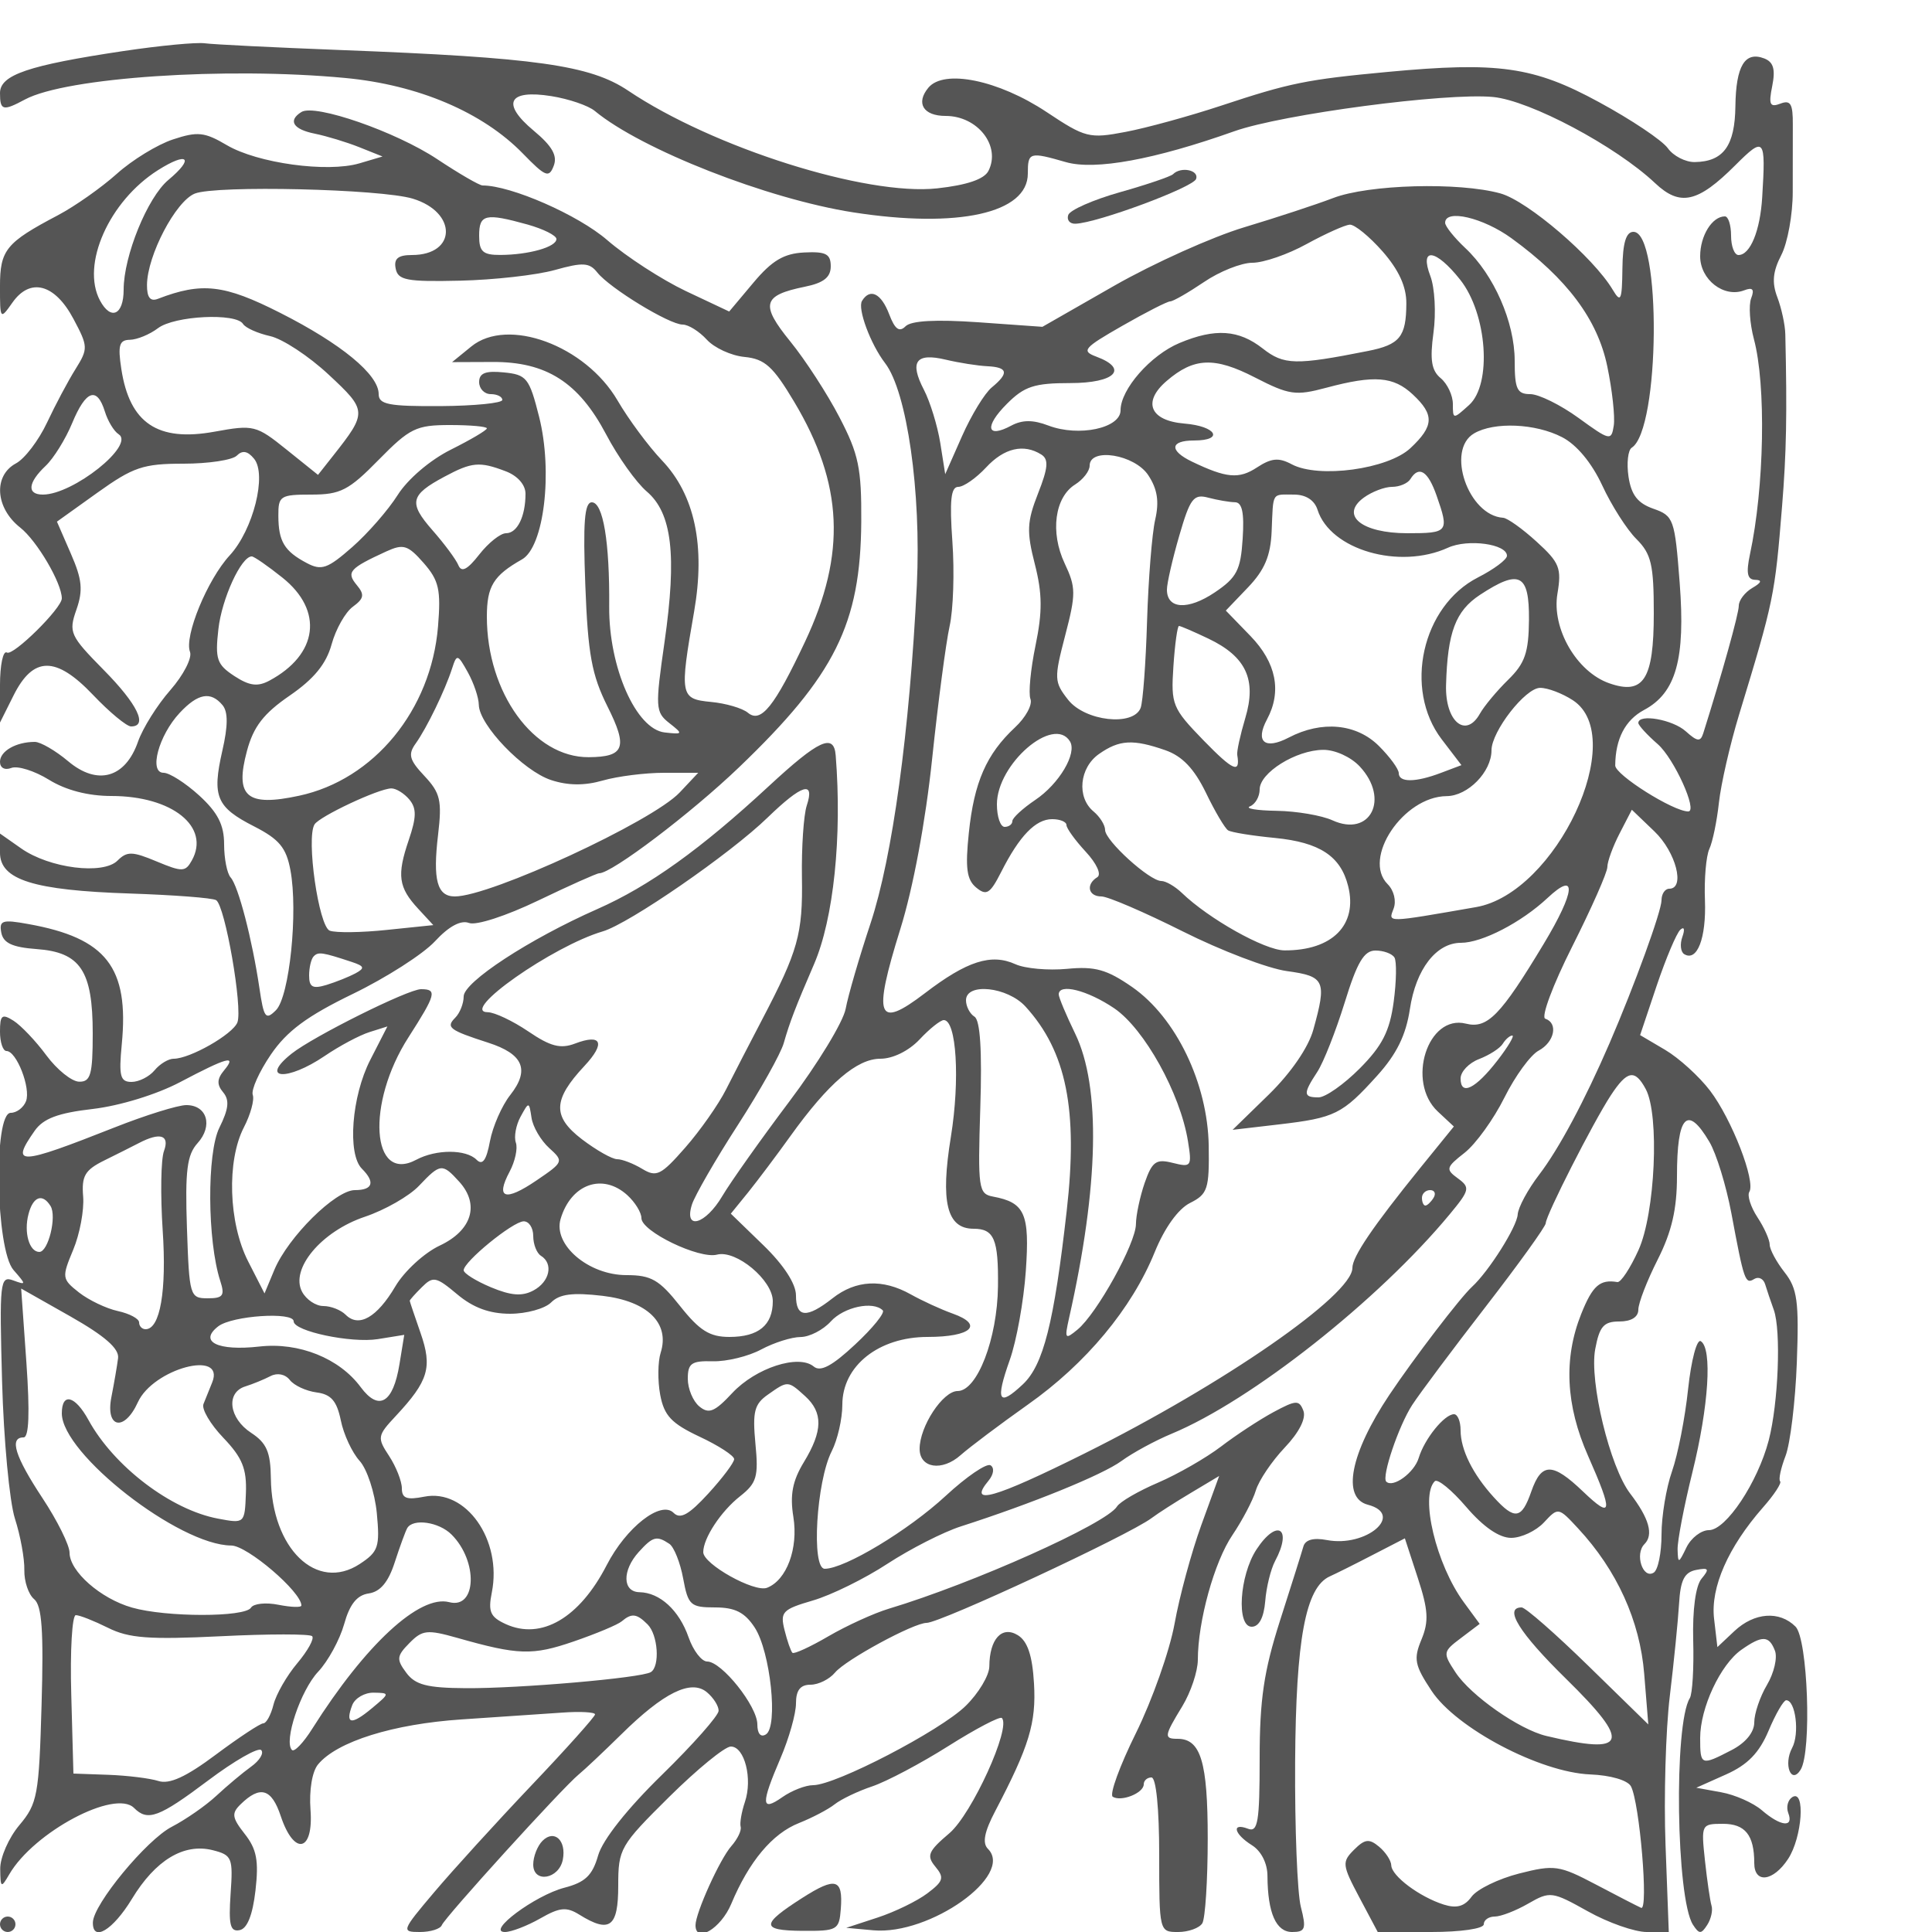 <svg xmlns="http://www.w3.org/2000/svg" version="1.0" width="250" height="250" viewBox="0 0 250 250" preserveAspectRatio="xMidYMid meet">
<g transform="translate(0,250) scale(0.01,-0.01)" fill="#555555" stroke="none">
<path d="M1600 24340 c-1236 -185 -1600 -309 -1600 -544 0 -227 37 -237 324 -83 533 285 2598 424 4143 278 946 -89 1780 -444 2300 -979 292 -300 337 -318 398 -158 51 131 -20 256 -259 455 -423 353 -330 536 229 447 225 -36 478 -122 562 -192 604 -500 2234 -1139 3344 -1312 1356 -211 2259 -11 2259 501 0 279 20 285 493 149 378 -108 1147 33 2177 399 622 221 2741 502 3350 444 480 -46 1588 -635 2096 -1114 324 -306 553 -255 1039 231 378 377 395 356 348 -412 -26 -436 -155 -750 -307 -750 -53 0 -96 113 -96 250 0 138 -36 250 -80 250 -165 0 -320 -250 -320 -516 0 -303 307 -541 569 -441 111 43 136 14 91 -103 -34 -89 -18 -325 35 -526 160 -596 136 -1919 -51 -2789 -51 -242 -34 -326 69 -328 93 -2 81 -36 -38 -105 -96 -56 -175 -160 -175 -230 0 -104 -216 -877 -460 -1651 -36 -113 -77 -108 -225 25 -168 153 -615 232 -615 109 0 -30 113 -154 252 -275 211 -185 521 -870 394 -870 -194 0 -946 474 -945 595 3 345 129 587 373 718 414 221 537 659 461 1646 -63 825 -78 866 -340 958 -203 71 -286 178 -322 414 -26 176 -7 345 42 376 366 234 386 2793 22 2793 -96 0 -139 -142 -143 -475 -5 -414 -21 -449 -125 -275 -250 420 -1100 1149 -1453 1247 -537 149 -1706 117 -2166 -60 -220 -84 -737 -254 -1150 -378 -412 -124 -1169 -464 -1681 -756 l-930 -532 -830 59 c-548 38 -868 21 -941 -52 -81 -81 -138 -39 -212 156 -103 270 -247 342 -351 173 -62 -98 109 -560 299 -807 283 -370 468 -1668 410 -2871 -94 -1901 -315 -3518 -599 -4377 -146 -439 -291 -937 -322 -1106 -32 -170 -361 -711 -731 -1202 -370 -492 -758 -1040 -864 -1219 -219 -372 -502 -452 -394 -111 38 117 304 580 593 1027 289 448 557 926 595 1062 78 273 152 465 392 1021 253 586 364 1650 280 2701 -23 292 -218 202 -868 -400 -879 -814 -1546 -1292 -2216 -1588 -881 -389 -1730 -944 -1730 -1131 0 -91 -49 -215 -109 -275 -125 -125 -77 -161 425 -323 456 -146 543 -352 287 -677 -109 -138 -227 -408 -263 -599 -46 -247 -96 -316 -173 -239 -137 137 -523 137 -780 0 -583 -312 -650 730 -102 1583 358 559 375 624 163 624 -167 0 -1391 -610 -1673 -833 -423 -336 -61 -362 427 -31 191 130 452 269 580 309 l231 73 -222 -434 c-241 -470 -298 -1217 -108 -1407 175 -175 142 -277 -91 -277 -251 0 -862 -605 -1041 -1030 l-128 -307 -212 415 c-254 498 -279 1300 -55 1734 86 166 138 355 115 420 -23 65 83 300 234 522 208 305 469 498 1061 785 431 209 909 515 1062 680 180 195 335 278 441 238 91 -36 481 91 895 290 404 194 759 353 790 353 164 0 1186 774 1807 1369 1244 1192 1575 1857 1584 3181 4 692 -34 874 -282 1350 -157 303 -444 745 -637 982 -390 480 -359 596 190 708 242 49 334 122 334 264 0 160 -63 193 -343 179 -263 -13 -417 -104 -657 -390 l-314 -374 -562 265 c-309 147 -766 443 -1015 658 -377 327 -1247 708 -1614 708 -41 0 -305 153 -588 341 -535 355 -1580 718 -1756 610 -179 -111 -108 -225 174 -281 151 -31 410 -109 575 -175 l300 -120 -300 -89 c-415 -122 -1318 2 -1715 236 -288 170 -378 179 -696 74 -201 -66 -528 -266 -727 -445 -199 -178 -542 -420 -762 -536 -674 -355 -750 -448 -750 -923 0 -428 3 -432 160 -209 230 329 549 245 790 -208 191 -358 192 -387 28 -650 -95 -151 -261 -463 -369 -693 -108 -230 -289 -468 -402 -528 -296 -159 -268 -577 55 -831 216 -170 538 -718 538 -916 0 -128 -631 -750 -710 -701 -50 31 -90 -161 -90 -425 l0 -481 175 350 c255 511 549 513 1029 8 213 -224 435 -408 492 -408 223 0 84 288 -356 733 -434 441 -454 484 -351 778 88 252 74 391 -72 725 l-180 414 524 375 c463 331 592 375 1111 375 324 0 635 47 692 104 73 73 141 61 223 -39 170 -204 -10 -921 -314 -1251 -289 -313 -592 -1049 -514 -1250 29 -78 -85 -300 -254 -493 -170 -193 -358 -494 -419 -668 -164 -471 -525 -572 -903 -254 -164 138 -359 251 -432 251 -243 0 -451 -119 -451 -258 0 -78 62 -112 147 -79 82 31 301 -38 487 -153 218 -135 507 -210 808 -210 787 0 1284 -399 1040 -835 -83 -149 -124 -150 -455 -12 -315 132 -384 133 -506 11 -187 -187 -879 -100 -1246 157 l-275 193 0 -247 c0 -352 434 -488 1681 -529 567 -19 1069 -57 1116 -86 116 -72 346 -1396 275 -1582 -60 -154 -613 -470 -825 -470 -67 0 -179 -67 -247 -150 -68 -82 -202 -150 -298 -150 -146 0 -166 74 -126 488 96 995 -199 1374 -1210 1555 -335 61 -379 47 -349 -112 26 -134 143 -189 457 -212 567 -41 726 -280 726 -1091 0 -532 -27 -628 -175 -625 -96 1 -287 155 -425 341 -137 186 -329 387 -425 448 -149 94 -175 73 -175 -141 0 -138 38 -251 84 -251 130 0 317 -480 253 -649 -32 -83 -121 -151 -198 -151 -226 0 -195 -1770 36 -2034 167 -191 167 -197 -5 -134 -170 62 -178 -18 -143 -1308 21 -756 96 -1554 166 -1774 71 -220 126 -520 122 -667 -3 -146 54 -316 127 -376 101 -84 124 -411 96 -1368 -33 -1170 -53 -1278 -287 -1556 -138 -164 -250 -419 -248 -566 3 -248 11 -253 117 -71 317 546 1368 1106 1615 859 177 -177 321 -123 960 357 338 254 646 430 685 392 38 -39 -20 -135 -130 -214 -110 -79 -312 -249 -450 -377 -137 -128 -397 -308 -576 -401 -328 -169 -1017 -1004 -1022 -1237 -5 -260 258 -103 505 303 305 503 672 724 1045 631 251 -64 265 -97 232 -566 -27 -401 -5 -493 116 -469 99 18 169 194 206 513 44 386 16 535 -139 732 -165 210 -173 267 -55 382 254 249 402 207 521 -151 173 -519 426 -466 385 81 -19 254 21 496 98 588 245 296 973 523 1859 582 481 32 1066 72 1300 88 234 17 425 6 425 -23 0 -29 -371 -444 -825 -921 -454 -478 -1020 -1100 -1258 -1382 -421 -498 -426 -513 -184 -513 138 0 265 40 284 88 38 101 1564 1781 1771 1950 75 61 323 295 550 518 550 543 904 717 1109 547 84 -70 153 -178 152 -240 0 -62 -330 -435 -732 -828 -450 -439 -769 -842 -827 -1044 -74 -259 -167 -348 -437 -418 -380 -99 -1016 -573 -769 -573 82 0 287 79 456 175 253 145 340 153 506 50 394 -245 504 -163 504 373 0 480 23 520 659 1150 362 358 721 652 798 652 178 0 284 -417 182 -718 -43 -128 -68 -271 -55 -320 14 -48 -41 -160 -120 -250 -147 -165 -464 -865 -464 -1024 0 -240 329 -43 462 275 230 550 532 911 877 1047 171 68 379 177 461 242 83 66 302 171 488 233 186 63 629 297 985 522 355 224 666 387 691 362 123 -122 -387 -1241 -678 -1490 -277 -235 -300 -291 -182 -434 118 -142 104 -188 -103 -344 -132 -100 -422 -241 -645 -314 l-406 -133 352 -32 c731 -65 1824 712 1482 1054 -75 75 -47 220 95 490 439 838 531 1140 501 1650 -21 361 -83 546 -208 624 -207 128 -368 -48 -370 -403 -1 -117 -139 -348 -307 -512 -329 -322 -1683 -1025 -1973 -1025 -98 0 -278 -70 -400 -156 -274 -192 -278 -92 -22 506 110 257 200 575 200 708 0 170 56 242 188 242 103 0 246 71 318 158 137 165 1017 642 1184 642 179 0 2613 1133 2910 1355 82 62 313 210 513 329 l363 217 -231 -635 c-127 -350 -283 -924 -346 -1276 -64 -352 -289 -988 -499 -1414 -211 -426 -346 -797 -301 -826 111 -68 401 48 401 161 0 49 45 89 100 89 60 0 100 -400 100 -1000 0 -994 2 -1000 244 -1000 134 0 276 51 314 113 38 62 70 556 70 1098 0 990 -90 1289 -390 1289 -180 0 -175 34 62 423 109 180 199 449 200 597 0 501 214 1273 448 1617 127 188 264 448 303 578 39 129 207 378 373 553 188 198 279 379 242 477 -55 142 -94 140 -388 -18 -181 -98 -486 -298 -678 -445 -193 -147 -559 -357 -814 -467 -255 -109 -495 -248 -532 -309 -138 -223 -1862 -995 -2954 -1323 -192 -58 -543 -218 -780 -356 -236 -138 -446 -234 -466 -214 -21 21 -67 153 -102 294 -59 235 -27 268 367 383 237 69 672 283 966 476 295 192 722 410 950 483 924 297 1830 666 2077 846 143 105 436 264 650 353 1032 429 2677 1728 3597 2839 260 314 267 347 106 465 -161 117 -155 142 88 332 144 114 375 434 514 713 139 279 338 552 443 608 205 110 256 356 86 413 -58 19 98 437 348 933 249 495 454 957 455 1029 0 71 72 268 159 436 l158 306 292 -280 c279 -267 402 -742 192 -742 -55 0 -100 -67 -100 -149 0 -142 -348 -1098 -673 -1851 -320 -740 -653 -1364 -910 -1700 -147 -192 -272 -424 -278 -515 -10 -161 -374 -736 -590 -935 -154 -141 -753 -925 -1071 -1400 -506 -758 -618 -1332 -278 -1421 480 -126 -19 -555 -531 -457 -174 33 -280 4 -304 -86 -21 -75 -157 -506 -302 -958 -209 -654 -263 -1020 -263 -1786 0 -815 -23 -955 -150 -906 -219 84 -183 -67 50 -213 120 -75 201 -234 201 -399 3 -478 111 -724 319 -724 171 0 186 41 113 325 -46 179 -79 1023 -74 1875 10 1589 135 2261 449 2402 78 35 329 160 556 278 l415 214 167 -511 c136 -416 145 -563 48 -798 -105 -252 -89 -333 131 -665 320 -484 1405 -1055 2053 -1081 261 -10 483 -75 526 -153 112 -207 231 -1616 132 -1573 -47 21 -312 157 -588 303 -472 248 -533 257 -990 141 -267 -68 -544 -203 -615 -299 -92 -127 -193 -156 -361 -103 -314 100 -675 370 -679 508 -2 62 -73 170 -158 241 -128 107 -184 100 -324 -40 -158 -158 -154 -196 69 -616 l238 -448 686 0 c391 0 686 43 686 100 0 55 64 100 142 100 78 0 273 75 434 168 282 162 308 158 770 -100 264 -148 607 -268 763 -268 l285 0 -42 1125 c-23 619 2 1485 55 1925 53 440 107 979 120 1198 18 306 69 407 220 437 165 32 177 14 71 -113 -77 -93 -118 -401 -108 -798 10 -356 -10 -692 -44 -748 -208 -337 -177 -2593 41 -2932 80 -123 106 -124 184 -3 50 77 75 190 56 250 -18 60 -57 323 -85 584 -50 467 -47 475 233 475 288 0 405 -146 405 -508 0 -270 246 -239 438 54 183 279 226 905 55 800 -59 -37 -82 -129 -53 -206 74 -193 -97 -175 -341 35 -111 96 -348 201 -526 233 l-323 59 385 172 c280 125 429 279 550 565 91 217 194 394 228 395 122 2 176 -433 77 -617 -115 -215 -12 -479 110 -282 146 236 93 1692 -66 1852 -208 208 -533 184 -791 -58 l-220 -207 -43 368 c-47 404 182 925 632 1438 145 164 245 317 223 339 -23 22 9 170 70 329 61 159 127 703 146 1210 29 790 7 956 -159 1166 -105 134 -192 295 -192 357 0 62 -71 222 -159 355 -87 133 -134 281 -105 328 85 137 -227 941 -508 1310 -141 185 -402 422 -581 528 l-324 191 215 641 c119 352 256 677 305 722 50 46 62 7 27 -91 -34 -94 -23 -195 23 -224 168 -103 287 206 269 696 -11 275 15 574 57 665 42 90 98 360 124 600 26 239 143 750 260 1135 451 1481 463 1538 557 2700 56 691 66 1185 42 2222 -2 122 -49 338 -103 481 -73 191 -59 334 51 547 82 159 149 528 148 820 0 291 0 681 1 866 2 271 -29 324 -161 273 -136 -52 -154 -12 -105 230 43 216 15 309 -104 355 -250 96 -366 -96 -373 -618 -6 -513 -155 -717 -525 -723 -121 -2 -278 79 -350 180 -72 101 -472 369 -889 595 -846 461 -1304 526 -2742 391 -1045 -98 -1257 -141 -2148 -436 -411 -136 -968 -289 -1239 -340 -467 -89 -519 -76 -1021 258 -622 413 -1327 558 -1529 314 -166 -200 -65 -365 224 -365 415 0 718 -390 553 -712 -55 -107 -278 -183 -661 -225 -919 -101 -2901 525 -4002 1265 -491 329 -1190 428 -3727 525 -852 33 -1640 72 -1750 87 -110 15 -582 -30 -1050 -100z m578 -1669 c-269 -225 -578 -983 -578 -1419 0 -328 -165 -404 -306 -141 -248 464 117 1286 750 1687 387 245 477 159 134 -127z m3164 -242 c577 -176 568 -729 -12 -729 -179 0 -236 -47 -210 -175 29 -151 143 -173 832 -157 439 10 991 72 1227 138 364 102 448 97 550 -32 161 -203 932 -674 1104 -674 75 0 215 -88 312 -194 97 -107 317 -209 490 -225 262 -26 369 -123 642 -581 635 -1063 676 -1966 141 -3102 -397 -843 -572 -1061 -740 -921 -71 59 -286 122 -478 140 -400 38 -408 82 -218 1170 148 851 8 1511 -417 1956 -173 182 -432 531 -574 775 -417 713 -1422 1083 -1893 698 l-248 -202 523 2 c696 4 1114 -262 1471 -938 153 -291 389 -622 525 -738 327 -279 391 -822 230 -1948 -122 -848 -118 -907 61 -1048 182 -143 179 -149 -59 -122 -371 42 -724 842 -718 1628 7 839 -79 1350 -225 1350 -95 0 -115 -261 -84 -1075 34 -891 83 -1159 287 -1567 266 -530 221 -653 -243 -656 -711 -5 -1318 832 -1318 1818 0 394 85 532 454 741 285 160 402 1132 222 1846 -127 503 -161 545 -457 574 -236 24 -319 -9 -319 -125 0 -86 68 -156 150 -156 83 0 150 -34 150 -75 0 -41 -360 -77 -800 -80 -671 -4 -800 21 -800 156 0 252 -484 651 -1277 1052 -722 366 -1011 399 -1580 180 -99 -38 -142 18 -141 181 4 381 371 1082 619 1181 274 110 2407 60 2821 -66z m1483 -334 c206 -58 375 -142 375 -188 0 -103 -356 -204 -725 -206 -227 -1 -275 43 -275 249 0 278 80 296 625 145z m12735 -179 c718 -522 1112 -1049 1238 -1656 64 -307 102 -653 84 -768 -31 -199 -50 -195 -456 100 -233 169 -515 308 -625 308 -170 0 -201 66 -201 431 0 500 -269 1114 -641 1461 -142 134 -259 280 -259 325 0 182 492 67 860 -201z m-1670 -169 c211 -241 310 -457 308 -675 -2 -430 -84 -532 -498 -614 -937 -186 -1087 -182 -1360 32 -311 244 -615 265 -1076 72 -375 -156 -764 -600 -764 -871 0 -232 -540 -347 -933 -198 -199 76 -338 76 -482 -1 -319 -171 -350 -12 -56 282 226 227 355 269 820 269 581 0 762 185 335 343 -195 73 -161 112 337 397 304 174 584 317 621 317 38 0 234 113 437 250 202 138 485 250 628 250 144 0 460 109 702 243 243 133 493 245 556 250 63 4 254 -152 425 -346z m1005 -367 c349 -441 414 -1351 115 -1621 -207 -187 -210 -187 -210 13 0 112 -71 262 -157 334 -120 99 -142 237 -94 589 35 253 17 582 -40 732 -145 380 68 354 386 -47z m-15750 -572 c32 -51 189 -121 349 -157 161 -35 502 -259 758 -498 501 -466 502 -488 58 -1051 l-195 -247 -407 327 c-393 316 -426 324 -932 232 -736 -134 -1099 110 -1206 811 -47 307 -27 376 111 378 93 2 256 69 363 150 214 162 1011 201 1101 55z m9630 -547 c268 -13 284 -88 59 -274 -92 -75 -265 -359 -385 -630 l-218 -493 -64 405 c-36 222 -131 531 -211 686 -190 365 -106 483 281 391 172 -41 414 -79 538 -85z m4389 -278 c621 166 867 146 1117 -87 282 -263 276 -408 -30 -695 -291 -273 -1188 -395 -1536 -209 -168 90 -263 81 -450 -41 -233 -153 -394 -139 -840 75 -298 143 -286 274 25 274 395 0 291 185 -124 219 -445 37 -546 280 -230 551 353 304 619 315 1142 46 444 -228 527 -240 926 -133z m-15807 -308 c38 -124 118 -256 178 -294 217 -139 -588 -781 -980 -781 -210 0 -195 154 35 371 104 98 259 348 344 554 177 427 321 477 423 150z m4943 -218 c0 -24 -209 -147 -465 -275 -269 -134 -558 -381 -688 -586 -123 -195 -388 -499 -590 -676 -318 -279 -396 -307 -587 -206 -290 153 -367 280 -368 611 -2 258 25 275 427 275 377 0 484 55 871 450 402 409 485 450 921 450 263 0 479 -19 479 -43z m13913 -114 c189 -97 384 -332 520 -625 119 -257 318 -570 442 -693 193 -193 225 -331 225 -963 0 -854 -132 -1060 -578 -903 -421 148 -745 709 -669 1158 56 332 27 404 -270 674 -183 167 -378 306 -433 309 -451 29 -743 878 -375 1092 260 152 795 129 1138 -49z m-6738 -225 c97 -62 88 -172 -43 -504 -144 -367 -149 -493 -41 -915 97 -381 99 -614 9 -1050 -64 -309 -94 -621 -66 -694 29 -74 -62 -240 -201 -369 -369 -345 -528 -708 -596 -1361 -48 -457 -28 -608 95 -710 133 -110 180 -81 324 203 236 466 445 682 659 682 102 0 185 -34 185 -76 0 -42 112 -197 249 -345 142 -153 207 -295 150 -330 -151 -93 -118 -249 53 -249 84 0 557 -204 1052 -452 496 -249 1102 -480 1348 -514 493 -67 519 -125 342 -760 -63 -228 -290 -558 -574 -836 l-470 -458 600 70 c726 85 820 132 1270 630 253 280 373 525 424 862 77 516 341 858 661 858 273 0 781 263 1120 580 385 361 363 90 -50 -595 -557 -925 -728 -1101 -1006 -1031 -495 124 -775 -754 -363 -1138 l207 -193 -435 -536 c-614 -759 -878 -1148 -878 -1294 0 -351 -1664 -1504 -3468 -2402 -1171 -583 -1514 -680 -1241 -352 68 82 79 167 27 200 -51 31 -312 -147 -580 -395 -484 -448 -1307 -944 -1566 -944 -176 0 -108 1130 90 1520 76 149 138 420 138 603 0 503 471 877 1104 877 563 0 732 156 327 301 -155 55 -400 168 -546 250 -364 204 -710 187 -1012 -51 -336 -264 -473 -252 -473 38 0 149 -158 393 -421 648 l-422 409 225 277 c123 153 369 480 546 727 492 685 860 1001 1165 1001 161 0 368 102 507 250 129 138 270 250 313 250 164 0 211 -771 92 -1508 -138 -847 -53 -1192 293 -1192 266 0 323 -135 316 -745 -8 -679 -269 -1355 -522 -1355 -191 0 -492 -458 -492 -748 0 -251 290 -295 530 -82 121 107 513 401 870 654 752 530 1346 1244 1642 1973 128 315 304 560 458 637 228 114 249 181 241 739 -13 808 -423 1660 -991 2055 -328 227 -480 270 -843 235 -243 -23 -544 4 -667 60 -313 142 -627 42 -1173 -376 -617 -471 -675 -319 -317 830 166 531 327 1394 412 2204 77 732 179 1504 226 1716 48 212 64 704 36 1094 -38 533 -19 709 76 709 70 0 231 113 359 250 234 253 488 312 716 168z m1384 -268 c118 -179 143 -341 89 -575 -41 -179 -88 -768 -105 -1310 -16 -543 -54 -1049 -83 -1125 -93 -243 -719 -173 -938 104 -182 232 -184 275 -38 835 140 536 139 621 -7 930 -190 403 -129 857 136 1022 103 65 187 174 187 243 0 240 583 145 759 -124z m-8316 52 c154 -58 257 -175 257 -291 0 -295 -107 -511 -252 -511 -72 0 -228 -124 -346 -275 -153 -196 -230 -236 -270 -140 -30 74 -182 279 -337 455 -310 354 -288 454 155 691 356 191 455 200 793 71z m12047 -317 c164 -469 151 -485 -378 -485 -593 0 -877 232 -564 461 105 76 269 139 365 139 96 0 203 45 237 100 111 180 228 106 340 -215z m-2610 -84 c94 -1 122 -136 100 -473 -26 -406 -76 -502 -361 -694 -347 -233 -619 -217 -619 36 0 82 72 396 160 699 140 483 185 542 375 491 118 -31 274 -58 345 -59z m1069 -98 c165 -518 1058 -778 1689 -490 258 117 762 48 762 -105 0 -49 -169 -175 -375 -280 -725 -370 -965 -1444 -470 -2094 l256 -335 -262 -99 c-331 -126 -549 -128 -549 -5 0 53 -115 210 -255 350 -291 292 -741 334 -1168 111 -311 -162 -438 -56 -282 235 194 362 120 734 -214 1079 l-319 329 288 301 c214 224 292 408 305 725 22 518 -4 475 288 475 155 0 266 -72 306 -197z m-11381 -1510 c-89 -1081 -828 -1982 -1798 -2190 -678 -146 -834 -12 -674 581 84 313 215 483 553 715 314 216 472 409 542 663 54 197 178 416 275 487 145 106 154 157 50 281 -138 167 -95 215 384 435 220 100 278 82 482 -150 198 -227 225 -344 186 -822z m-2013 632 c534 -426 462 -995 -170 -1333 -152 -81 -258 -67 -454 61 -225 148 -249 218 -205 606 44 394 295 941 432 941 29 0 208 -124 397 -275z m16130 -544 c-4 -427 -52 -565 -270 -778 -146 -143 -310 -340 -365 -438 -183 -327 -452 -100 -438 371 19 684 123 958 438 1166 513 337 639 273 635 -321z m-4148 -245 c488 -233 626 -531 477 -1028 -65 -218 -112 -432 -104 -477 42 -247 -51 -207 -436 188 -405 418 -423 462 -390 960 19 286 52 521 72 521 21 0 192 -74 381 -164z m-9441 -858 c6 -261 574 -853 935 -972 219 -72 432 -74 669 -6 192 55 548 100 792 100 l443 0 -239 -254 c-353 -376 -2450 -1346 -2910 -1346 -230 0 -287 212 -217 800 52 441 29 539 -176 758 -196 208 -216 280 -114 421 143 200 379 686 471 971 61 190 72 187 204 -50 76 -137 141 -327 142 -422z m14158 60 c728 -477 -217 -2496 -1254 -2676 -1173 -204 -1137 -204 -1067 -20 38 98 5 235 -76 316 -334 333 202 1135 762 1140 276 2 581 314 581 593 0 244 438 808 629 808 98 1 289 -72 425 -161z m-17474 -63 c72 -87 71 -268 -3 -590 -135 -593 -78 -730 414 -980 322 -165 413 -274 467 -564 101 -538 -12 -1638 -187 -1813 -133 -133 -157 -101 -214 286 -93 628 -273 1321 -372 1431 -47 52 -85 246 -85 431 0 250 -82 410 -322 630 -178 162 -385 294 -461 294 -194 0 -64 484 208 775 237 254 402 283 555 100z m10965 -468 c96 -154 -140 -552 -451 -760 -161 -109 -294 -231 -294 -272 0 -41 -45 -75 -100 -75 -55 0 -100 132 -100 292 0 522 735 1156 945 815z m1235 -115 c218 -76 373 -239 524 -549 117 -243 247 -463 288 -488 41 -26 314 -70 606 -98 579 -57 850 -235 947 -623 126 -502 -205 -836 -825 -832 -255 2 -979 408 -1328 745 -88 84 -207 153 -265 153 -152 0 -727 522 -727 660 0 64 -68 172 -150 240 -220 183 -183 566 72 744 263 184 439 194 858 48z m2516 -211 c390 -419 136 -919 -354 -696 -138 63 -463 119 -722 123 -258 4 -414 30 -345 58 69 28 125 126 125 219 0 216 470 509 821 512 153 2 360 -92 475 -216z m-12299 -427 c95 -115 93 -228 -8 -525 -155 -455 -134 -612 123 -889 l195 -211 -600 -62 c-330 -35 -663 -39 -740 -10 -143 55 -307 1198 -197 1375 64 104 828 463 993 466 62 1 167 -64 234 -144z m5142 -79 c-40 -124 -68 -540 -62 -925 12 -738 -49 -953 -517 -1847 -159 -304 -369 -710 -466 -903 -97 -192 -334 -530 -527 -750 -314 -358 -372 -387 -557 -275 -114 69 -260 125 -324 125 -65 0 -269 116 -456 258 -384 294 -377 511 33 949 276 296 223 421 -123 289 -187 -71 -318 -37 -603 157 -201 136 -437 248 -526 249 -372 3 842 856 1489 1046 339 99 1652 1005 2133 1473 445 431 615 483 506 154z m-5889 -2022 c166 -55 175 -80 50 -148 -82 -44 -251 -112 -375 -150 -179 -54 -225 -29 -225 122 0 104 27 217 60 249 59 60 112 52 490 -73z m13494 57 c30 -49 26 -308 -10 -575 -51 -378 -148 -568 -438 -860 -205 -206 -445 -375 -534 -375 -199 0 -202 47 -16 330 80 122 239 526 354 896 161 523 251 674 398 674 105 0 215 -40 246 -90z m-4774 -635 c530 -581 682 -1337 533 -2645 -165 -1453 -302 -1994 -568 -2244 -315 -296 -357 -215 -168 318 87 245 180 762 207 1149 52 742 -11 886 -424 963 -188 35 -198 102 -165 1148 24 739 -1 1134 -75 1180 -60 37 -110 133 -110 212 0 232 536 175 770 -81z m1149 -23 c389 -265 853 -1100 953 -1718 53 -328 44 -342 -196 -282 -216 55 -267 19 -364 -259 -61 -178 -112 -417 -113 -533 -1 -248 -504 -1157 -756 -1365 -162 -134 -170 -122 -108 155 384 1704 411 2986 78 3674 -117 241 -213 470 -213 508 0 148 372 55 719 -180z m4960 -672 c-286 -370 -479 -465 -479 -236 0 89 108 202 240 252 132 51 270 139 306 198 36 58 91 106 123 106 31 0 -54 -144 -190 -320z m-16479 -130 c-93 -112 -96 -185 -12 -285 84 -101 71 -215 -49 -457 -163 -327 -157 -1464 11 -1983 62 -190 37 -225 -163 -225 -230 0 -238 29 -268 911 -25 742 1 945 137 1096 203 224 124 493 -145 493 -108 0 -526 -130 -928 -289 -1248 -493 -1352 -497 -1034 -43 111 158 301 230 752 282 349 41 825 187 1127 346 614 324 742 359 572 154z m18396 -243 c180 -335 122 -1608 -94 -2083 -106 -235 -229 -421 -273 -414 -226 38 -321 -45 -468 -412 -230 -575 -201 -1183 89 -1838 327 -740 315 -824 -65 -461 -396 379 -538 379 -670 1 -125 -359 -214 -373 -485 -75 -273 300 -430 616 -430 868 0 114 -38 207 -85 207 -124 0 -382 -318 -457 -566 -58 -192 -333 -392 -420 -306 -62 63 161 723 336 992 97 149 525 722 951 1272 426 551 776 1037 777 1080 2 104 615 1308 841 1653 213 325 313 343 453 82z m-14190 -762 c191 -173 188 -181 -164 -420 -407 -277 -534 -235 -347 115 70 132 107 301 80 375 -26 74 1 225 61 335 108 197 110 197 142 -15 18 -118 121 -293 228 -390z m15013 80 c90 -151 218 -568 285 -925 164 -878 179 -922 296 -850 56 34 119 4 141 -69 22 -72 72 -221 112 -331 96 -269 59 -1209 -66 -1689 -143 -545 -553 -1161 -773 -1161 -101 0 -232 -101 -292 -225 -101 -209 -109 -211 -114 -25 -3 110 83 560 192 1000 211 854 259 1602 108 1695 -51 31 -124 -247 -164 -619 -39 -372 -133 -850 -208 -1064 -75 -213 -136 -581 -136 -819 0 -237 -45 -459 -101 -493 -141 -88 -248 241 -120 369 121 121 61 334 -185 655 -262 343 -530 1450 -452 1868 55 295 110 358 313 358 153 0 245 57 245 153 0 85 113 376 250 647 182 360 250 652 250 1080 0 788 133 929 419 445z m-19997 -119 c-40 -106 -47 -567 -17 -1025 53 -785 -33 -1281 -221 -1281 -46 0 -84 39 -84 88 0 48 -124 114 -275 147 -151 33 -378 142 -504 241 -220 174 -223 194 -74 551 85 203 143 513 129 689 -22 268 23 344 274 468 165 82 368 183 450 226 273 142 398 102 322 -104z m3821 -398 c267 -295 164 -631 -255 -827 -199 -94 -457 -331 -573 -528 -237 -401 -472 -536 -642 -366 -62 62 -192 113 -289 113 -98 0 -221 83 -275 184 -158 295 249 782 812 971 259 87 574 267 700 400 278 293 302 295 522 53z m2174 -173 c101 -92 183 -225 183 -298 0 -172 747 -532 978 -472 248 65 722 -331 722 -602 0 -311 -185 -463 -562 -463 -255 0 -386 82 -638 400 -269 340 -373 400 -694 400 -491 0 -951 393 -852 726 134 453 543 599 863 309z m10433 -35 c-34 -55 -82 -100 -106 -100 -24 0 -44 45 -44 100 0 55 48 100 106 100 58 0 78 -45 44 -100z m-17896 -106 c83 -134 -29 -594 -145 -594 -130 0 -203 252 -140 490 59 228 181 272 285 104z m6246 -388 c0 -107 45 -222 100 -256 164 -102 114 -336 -98 -449 -146 -78 -289 -67 -550 42 -193 81 -352 180 -352 220 0 111 633 628 775 633 69 2 125 -83 125 -190z m-299 -1006 c211 0 451 66 531 147 109 109 279 130 665 85 582 -69 873 -354 752 -736 -37 -117 -40 -363 -6 -545 51 -270 145 -370 510 -542 246 -115 447 -246 447 -290 0 -44 -150 -244 -334 -445 -253 -276 -363 -337 -450 -250 -164 164 -613 -187 -866 -678 -352 -684 -846 -971 -1305 -762 -201 92 -231 160 -181 409 136 680 -335 1348 -874 1240 -227 -45 -290 -22 -290 108 0 91 -74 279 -164 417 -158 240 -154 263 87 521 422 453 474 627 319 1072 -76 219 -140 407 -140 417 -1 10 69 89 157 176 145 145 184 137 457 -92 207 -174 419 -252 685 -252z m-5073 -573 c-12 -98 -51 -323 -86 -502 -81 -406 166 -457 342 -70 198 435 1135 686 962 257 -36 -89 -87 -215 -113 -280 -27 -64 89 -262 258 -438 245 -257 303 -400 291 -716 -15 -393 -16 -394 -361 -329 -609 114 -1347 676 -1676 1276 -174 318 -345 360 -345 86 0 -524 1518 -1707 2193 -1710 207 -1 907 -600 907 -776 0 -28 -133 -23 -296 9 -163 33 -323 16 -356 -37 -78 -126 -1101 -125 -1540 1 -407 116 -808 469 -808 711 0 95 -157 413 -350 705 -357 541 -433 786 -245 786 70 0 82 316 37 963 l-68 963 638 -361 c444 -252 631 -416 616 -538z m9895 617 c31 -31 -130 -230 -358 -442 -296 -277 -448 -358 -535 -285 -196 163 -749 -17 -1053 -341 -230 -247 -305 -277 -428 -175 -82 68 -149 229 -149 358 0 200 48 234 325 226 179 -4 460 64 625 153 165 88 394 161 510 161 115 1 290 91 390 201 170 188 548 269 673 144z m-7623 -142 c0 -128 744 -285 1090 -230 l341 55 -62 -380 c-82 -503 -267 -613 -502 -296 -276 373 -798 583 -1310 525 -540 -61 -791 63 -532 262 181 138 975 191 975 64z m296 -920 c188 -24 262 -110 314 -361 36 -181 146 -417 243 -524 97 -107 197 -412 223 -677 41 -437 21 -499 -221 -658 -557 -365 -1140 198 -1150 1111 -4 337 -55 455 -255 586 -289 189 -330 522 -75 601 96 30 242 90 325 133 88 46 190 26 250 -50 55 -71 211 -143 346 -161z m6321 -47 c235 -213 231 -451 -15 -855 -147 -242 -182 -423 -136 -708 66 -410 -87 -820 -341 -918 -164 -63 -825 306 -825 461 0 181 229 529 477 724 215 170 240 253 198 681 -39 413 -14 511 162 634 258 182 258 182 480 -19z m9137 -1835 c131 0 322 90 424 199 185 199 187 199 441 -75 504 -542 802 -1198 857 -1885 l53 -653 -775 757 c-426 416 -815 757 -864 757 -236 0 -31 -330 574 -923 852 -836 799 -991 -255 -740 -352 84 -978 523 -1175 823 -166 253 -164 267 71 444 l242 183 -206 281 c-357 487 -569 1371 -375 1565 36 36 220 -114 408 -334 221 -258 426 -399 580 -399z m-13711 43 c346 -346 325 -968 -30 -875 -383 100 -1084 -548 -1772 -1637 -114 -182 -233 -306 -263 -276 -110 110 111 771 339 1013 128 136 279 413 336 615 72 259 166 376 319 398 149 22 253 146 335 400 66 203 139 403 162 444 74 130 410 82 574 -82z m2818 -120 c60 -40 141 -242 179 -448 64 -347 95 -375 412 -375 259 0 385 -64 513 -259 205 -313 307 -1284 146 -1384 -67 -42 -111 9 -111 129 0 236 -461 814 -649 814 -72 0 -181 141 -241 314 -122 349 -371 578 -635 583 -221 4 -226 281 -10 520 183 202 232 215 396 106z m-7263 -1087 c270 -135 532 -154 1458 -109 620 31 1153 31 1183 1 31 -31 -56 -188 -192 -350 -136 -161 -274 -402 -308 -536 -33 -133 -93 -242 -132 -242 -39 0 -315 -182 -614 -405 -385 -288 -601 -387 -743 -341 -110 35 -402 71 -650 80 l-450 16 -28 1025 c-16 564 11 1025 59 1025 49 0 236 -74 417 -164z m6982 44 c135 -135 162 -542 42 -617 -123 -76 -1706 -213 -2396 -208 -500 3 -653 43 -769 200 -129 173 -125 216 41 384 167 170 230 177 619 67 788 -224 973 -230 1505 -47 291 100 571 217 623 261 129 109 194 101 335 -40z m14588 -341 c34 -89 -12 -287 -103 -441 -91 -153 -165 -372 -165 -486 0 -128 -112 -265 -295 -359 -394 -204 -405 -200 -405 157 0 391 263 953 535 1143 268 188 357 185 433 -14z m-18157 -745 c-265 -221 -348 -207 -253 42 35 90 160 163 278 161 211 -4 210 -7 -25 -203z"/>
<path d="M15179 22746 c-30 -30 -339 -135 -686 -233 -347 -98 -649 -231 -670 -295 -22 -65 20 -116 94 -113 283 10 1525 471 1561 580 39 115 -197 163 -299 61z"/>
<path d="M16258 4949 c-220 -337 -261 -999 -61 -999 95 0 157 118 175 330 14 182 72 415 127 519 230 430 26 557 -241 150z"/>
<path d="M7020 1180 c-66 -66 -120 -204 -120 -307 0 -246 334 -190 383 64 48 248 -111 395 -263 243z"/>
<path d="M10383 442 c-540 -345 -540 -422 -4 -427 457 -3 480 10 501 284 30 391 -66 418 -497 143z"/>
<path d="M0 100 c0 -55 45 -100 100 -100 55 0 100 45 100 100 0 55 -45 100 -100 100 -55 0 -100 -45 -100 -100z"/>
</g>
</svg>